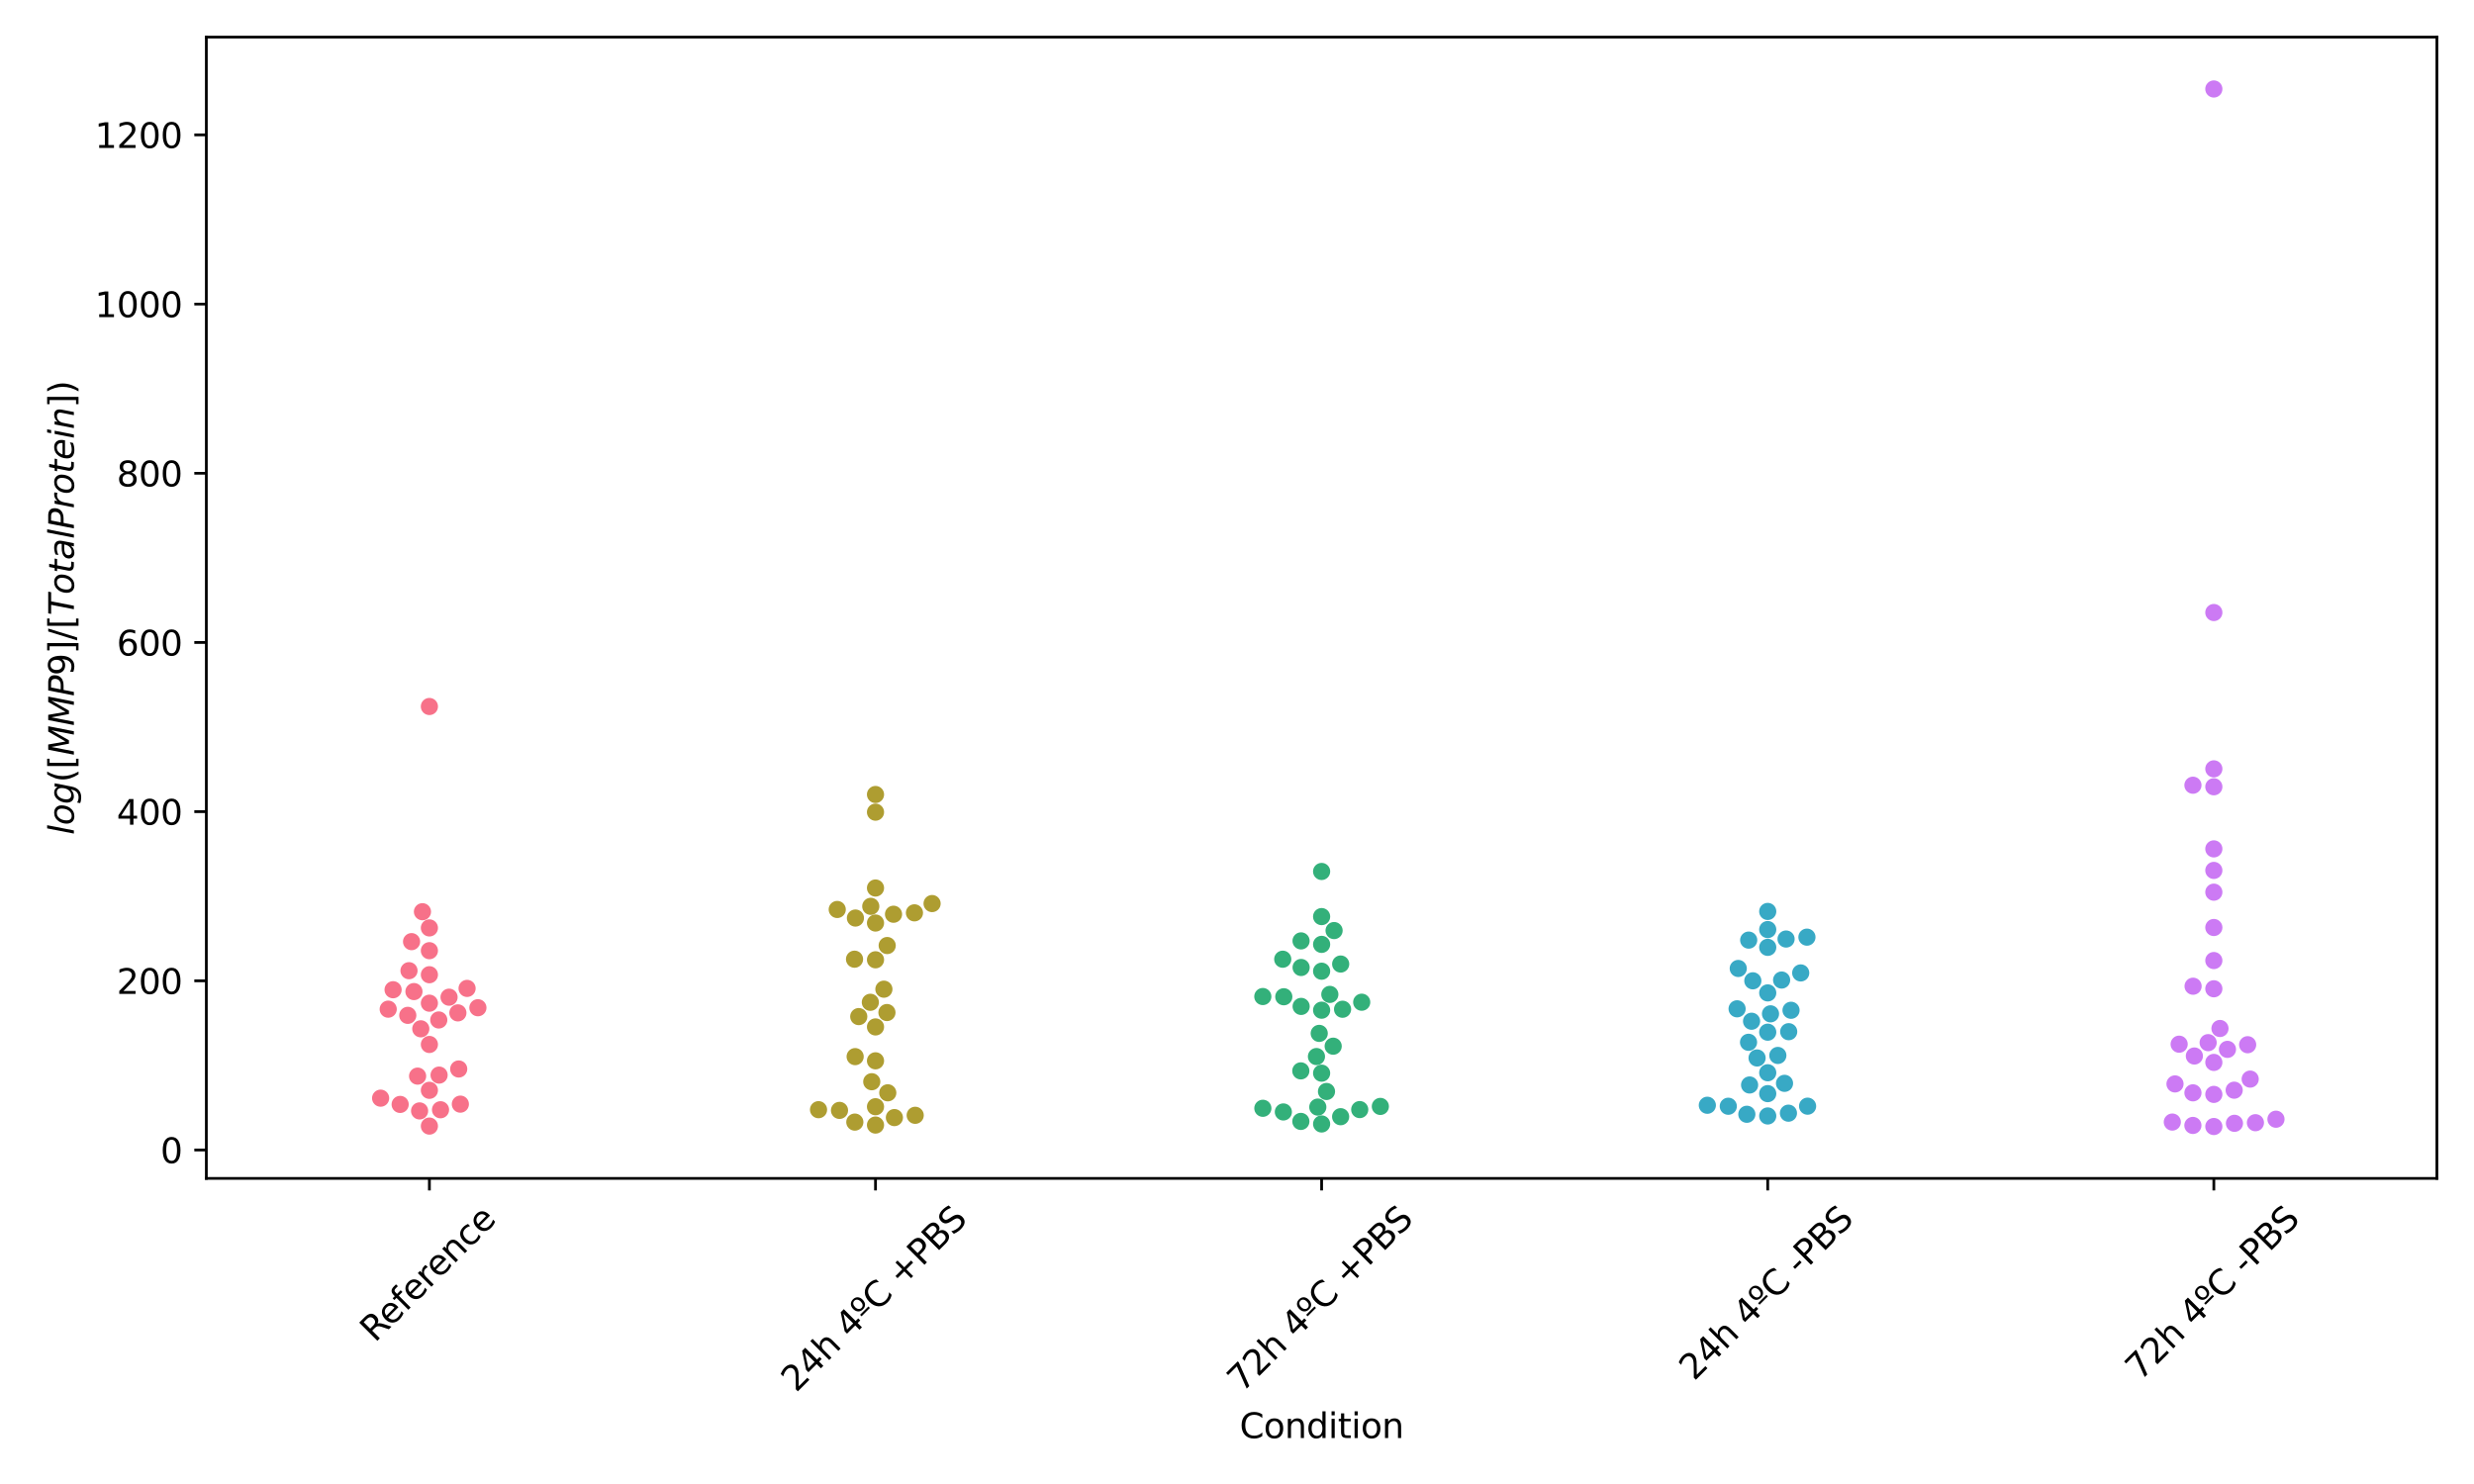 <?xml version="1.0" encoding="utf-8" standalone="no"?>
<!DOCTYPE svg PUBLIC "-//W3C//DTD SVG 1.1//EN"
  "http://www.w3.org/Graphics/SVG/1.1/DTD/svg11.dtd">
<svg xmlns:xlink="http://www.w3.org/1999/xlink" width="720pt" height="432pt" viewBox="0 0 720 432" xmlns="http://www.w3.org/2000/svg" version="1.1">
 <defs>
  <style type="text/css">*{stroke-linejoin: round; stroke-linecap: butt}</style>
 </defs>
 <g id="figure_1">
  <g id="patch_1">
   <path d="M 0 432 
L 720 432 
L 720 0 
L 0 0 
z
" style="fill: #ffffff"/>
  </g>
  <g id="axes_1">
   <g id="patch_2">
    <path d="M 60.05 343.035 
L 709.2 343.035 
L 709.2 10.8 
L 60.05 10.8 
z
" style="fill: #ffffff"/>
   </g>
   <g id="matplotlib.axis_1">
    <g id="xtick_1">
     <g id="line2d_1">
      <defs>
       <path id="mb3ab8f251e" d="M 0 0 
L 0 3.5 
" style="stroke: #000000; stroke-width: 0.8"/>
      </defs>
      <g>
       <use xlink:href="#mb3ab8f251e" x="124.965" y="343.035" style="stroke: #000000; stroke-width: 0.8"/>
      </g>
     </g>
     <g id="text_1">
      <!-- Reference -->
      <g transform="translate(109.114 391.013) rotate(-45) scale(0.1 -0.1)">
       <defs>
        <path id="DejaVuSans-52" d="M 2841 2188 
Q 3044 2119 3236 1894 
Q 3428 1669 3622 1275 
L 4263 0 
L 3584 0 
L 2988 1197 
Q 2756 1666 2539 1819 
Q 2322 1972 1947 1972 
L 1259 1972 
L 1259 0 
L 628 0 
L 628 4666 
L 2053 4666 
Q 2853 4666 3247 4331 
Q 3641 3997 3641 3322 
Q 3641 2881 3436 2590 
Q 3231 2300 2841 2188 
z
M 1259 4147 
L 1259 2491 
L 2053 2491 
Q 2509 2491 2742 2702 
Q 2975 2913 2975 3322 
Q 2975 3731 2742 3939 
Q 2509 4147 2053 4147 
L 1259 4147 
z
" transform="scale(0.016)"/>
        <path id="DejaVuSans-65" d="M 3597 1894 
L 3597 1613 
L 953 1613 
Q 991 1019 1311 708 
Q 1631 397 2203 397 
Q 2534 397 2845 478 
Q 3156 559 3463 722 
L 3463 178 
Q 3153 47 2828 -22 
Q 2503 -91 2169 -91 
Q 1331 -91 842 396 
Q 353 884 353 1716 
Q 353 2575 817 3079 
Q 1281 3584 2069 3584 
Q 2775 3584 3186 3129 
Q 3597 2675 3597 1894 
z
M 3022 2063 
Q 3016 2534 2758 2815 
Q 2500 3097 2075 3097 
Q 1594 3097 1305 2825 
Q 1016 2553 972 2059 
L 3022 2063 
z
" transform="scale(0.016)"/>
        <path id="DejaVuSans-66" d="M 2375 4863 
L 2375 4384 
L 1825 4384 
Q 1516 4384 1395 4259 
Q 1275 4134 1275 3809 
L 1275 3500 
L 2222 3500 
L 2222 3053 
L 1275 3053 
L 1275 0 
L 697 0 
L 697 3053 
L 147 3053 
L 147 3500 
L 697 3500 
L 697 3744 
Q 697 4328 969 4595 
Q 1241 4863 1831 4863 
L 2375 4863 
z
" transform="scale(0.016)"/>
        <path id="DejaVuSans-72" d="M 2631 2963 
Q 2534 3019 2420 3045 
Q 2306 3072 2169 3072 
Q 1681 3072 1420 2755 
Q 1159 2438 1159 1844 
L 1159 0 
L 581 0 
L 581 3500 
L 1159 3500 
L 1159 2956 
Q 1341 3275 1631 3429 
Q 1922 3584 2338 3584 
Q 2397 3584 2469 3576 
Q 2541 3569 2628 3553 
L 2631 2963 
z
" transform="scale(0.016)"/>
        <path id="DejaVuSans-6e" d="M 3513 2113 
L 3513 0 
L 2938 0 
L 2938 2094 
Q 2938 2591 2744 2837 
Q 2550 3084 2163 3084 
Q 1697 3084 1428 2787 
Q 1159 2491 1159 1978 
L 1159 0 
L 581 0 
L 581 3500 
L 1159 3500 
L 1159 2956 
Q 1366 3272 1645 3428 
Q 1925 3584 2291 3584 
Q 2894 3584 3203 3211 
Q 3513 2838 3513 2113 
z
" transform="scale(0.016)"/>
        <path id="DejaVuSans-63" d="M 3122 3366 
L 3122 2828 
Q 2878 2963 2633 3030 
Q 2388 3097 2138 3097 
Q 1578 3097 1268 2742 
Q 959 2388 959 1747 
Q 959 1106 1268 751 
Q 1578 397 2138 397 
Q 2388 397 2633 464 
Q 2878 531 3122 666 
L 3122 134 
Q 2881 22 2623 -34 
Q 2366 -91 2075 -91 
Q 1284 -91 818 406 
Q 353 903 353 1747 
Q 353 2603 823 3093 
Q 1294 3584 2113 3584 
Q 2378 3584 2631 3529 
Q 2884 3475 3122 3366 
z
" transform="scale(0.016)"/>
       </defs>
       <use xlink:href="#DejaVuSans-52"/>
       <use xlink:href="#DejaVuSans-65" x="64.982"/>
       <use xlink:href="#DejaVuSans-66" x="126.506"/>
       <use xlink:href="#DejaVuSans-65" x="161.711"/>
       <use xlink:href="#DejaVuSans-72" x="223.234"/>
       <use xlink:href="#DejaVuSans-65" x="262.098"/>
       <use xlink:href="#DejaVuSans-6e" x="323.621"/>
       <use xlink:href="#DejaVuSans-63" x="387"/>
       <use xlink:href="#DejaVuSans-65" x="441.98"/>
      </g>
     </g>
    </g>
    <g id="xtick_2">
     <g id="line2d_2">
      <g>
       <use xlink:href="#mb3ab8f251e" x="254.795" y="343.035" style="stroke: #000000; stroke-width: 0.8"/>
      </g>
     </g>
     <g id="text_2">
      <!-- 24h 4ºC +PBS -->
      <g transform="translate(231.672 405.556) rotate(-45) scale(0.1 -0.1)">
       <defs>
        <path id="DejaVuSans-32" d="M 1228 531 
L 3431 531 
L 3431 0 
L 469 0 
L 469 531 
Q 828 903 1448 1529 
Q 2069 2156 2228 2338 
Q 2531 2678 2651 2914 
Q 2772 3150 2772 3378 
Q 2772 3750 2511 3984 
Q 2250 4219 1831 4219 
Q 1534 4219 1204 4116 
Q 875 4013 500 3803 
L 500 4441 
Q 881 4594 1212 4672 
Q 1544 4750 1819 4750 
Q 2544 4750 2975 4387 
Q 3406 4025 3406 3419 
Q 3406 3131 3298 2873 
Q 3191 2616 2906 2266 
Q 2828 2175 2409 1742 
Q 1991 1309 1228 531 
z
" transform="scale(0.016)"/>
        <path id="DejaVuSans-34" d="M 2419 4116 
L 825 1625 
L 2419 1625 
L 2419 4116 
z
M 2253 4666 
L 3047 4666 
L 3047 1625 
L 3713 1625 
L 3713 1100 
L 3047 1100 
L 3047 0 
L 2419 0 
L 2419 1100 
L 313 1100 
L 313 1709 
L 2253 4666 
z
" transform="scale(0.016)"/>
        <path id="DejaVuSans-68" d="M 3513 2113 
L 3513 0 
L 2938 0 
L 2938 2094 
Q 2938 2591 2744 2837 
Q 2550 3084 2163 3084 
Q 1697 3084 1428 2787 
Q 1159 2491 1159 1978 
L 1159 0 
L 581 0 
L 581 4863 
L 1159 4863 
L 1159 2956 
Q 1366 3272 1645 3428 
Q 1925 3584 2291 3584 
Q 2894 3584 3203 3211 
Q 3513 2838 3513 2113 
z
" transform="scale(0.016)"/>
        <path id="DejaVuSans-20" transform="scale(0.016)"/>
        <path id="DejaVuSans-ba" d="M 434 1850 
L 2584 1850 
L 2584 1466 
L 434 1466 
L 434 1850 
z
M 1509 4750 
Q 2069 4750 2391 4404 
Q 2713 4059 2713 3463 
Q 2713 2866 2391 2523 
Q 2069 2181 1509 2181 
Q 950 2181 625 2525 
Q 300 2869 300 3463 
Q 300 4059 625 4404 
Q 950 4750 1509 4750 
z
M 1509 4391 
Q 1181 4391 984 4139 
Q 788 3888 788 3463 
Q 788 3047 986 2797 
Q 1184 2547 1509 2547 
Q 1838 2547 2033 2797 
Q 2228 3047 2228 3463 
Q 2228 3891 2034 4141 
Q 1841 4391 1509 4391 
z
" transform="scale(0.016)"/>
        <path id="DejaVuSans-43" d="M 4122 4306 
L 4122 3641 
Q 3803 3938 3442 4084 
Q 3081 4231 2675 4231 
Q 1875 4231 1450 3742 
Q 1025 3253 1025 2328 
Q 1025 1406 1450 917 
Q 1875 428 2675 428 
Q 3081 428 3442 575 
Q 3803 722 4122 1019 
L 4122 359 
Q 3791 134 3420 21 
Q 3050 -91 2638 -91 
Q 1578 -91 968 557 
Q 359 1206 359 2328 
Q 359 3453 968 4101 
Q 1578 4750 2638 4750 
Q 3056 4750 3426 4639 
Q 3797 4528 4122 4306 
z
" transform="scale(0.016)"/>
        <path id="DejaVuSans-2b" d="M 2944 4013 
L 2944 2272 
L 4684 2272 
L 4684 1741 
L 2944 1741 
L 2944 0 
L 2419 0 
L 2419 1741 
L 678 1741 
L 678 2272 
L 2419 2272 
L 2419 4013 
L 2944 4013 
z
" transform="scale(0.016)"/>
        <path id="DejaVuSans-50" d="M 1259 4147 
L 1259 2394 
L 2053 2394 
Q 2494 2394 2734 2622 
Q 2975 2850 2975 3272 
Q 2975 3691 2734 3919 
Q 2494 4147 2053 4147 
L 1259 4147 
z
M 628 4666 
L 2053 4666 
Q 2838 4666 3239 4311 
Q 3641 3956 3641 3272 
Q 3641 2581 3239 2228 
Q 2838 1875 2053 1875 
L 1259 1875 
L 1259 0 
L 628 0 
L 628 4666 
z
" transform="scale(0.016)"/>
        <path id="DejaVuSans-42" d="M 1259 2228 
L 1259 519 
L 2272 519 
Q 2781 519 3026 730 
Q 3272 941 3272 1375 
Q 3272 1813 3026 2020 
Q 2781 2228 2272 2228 
L 1259 2228 
z
M 1259 4147 
L 1259 2741 
L 2194 2741 
Q 2656 2741 2882 2914 
Q 3109 3088 3109 3444 
Q 3109 3797 2882 3972 
Q 2656 4147 2194 4147 
L 1259 4147 
z
M 628 4666 
L 2241 4666 
Q 2963 4666 3353 4366 
Q 3744 4066 3744 3513 
Q 3744 3084 3544 2831 
Q 3344 2578 2956 2516 
Q 3422 2416 3680 2098 
Q 3938 1781 3938 1306 
Q 3938 681 3513 340 
Q 3088 0 2303 0 
L 628 0 
L 628 4666 
z
" transform="scale(0.016)"/>
        <path id="DejaVuSans-53" d="M 3425 4513 
L 3425 3897 
Q 3066 4069 2747 4153 
Q 2428 4238 2131 4238 
Q 1616 4238 1336 4038 
Q 1056 3838 1056 3469 
Q 1056 3159 1242 3001 
Q 1428 2844 1947 2747 
L 2328 2669 
Q 3034 2534 3370 2195 
Q 3706 1856 3706 1288 
Q 3706 609 3251 259 
Q 2797 -91 1919 -91 
Q 1588 -91 1214 -16 
Q 841 59 441 206 
L 441 856 
Q 825 641 1194 531 
Q 1563 422 1919 422 
Q 2459 422 2753 634 
Q 3047 847 3047 1241 
Q 3047 1584 2836 1778 
Q 2625 1972 2144 2069 
L 1759 2144 
Q 1053 2284 737 2584 
Q 422 2884 422 3419 
Q 422 4038 858 4394 
Q 1294 4750 2059 4750 
Q 2388 4750 2728 4690 
Q 3069 4631 3425 4513 
z
" transform="scale(0.016)"/>
       </defs>
       <use xlink:href="#DejaVuSans-32"/>
       <use xlink:href="#DejaVuSans-34" x="63.623"/>
       <use xlink:href="#DejaVuSans-68" x="127.246"/>
       <use xlink:href="#DejaVuSans-20" x="190.625"/>
       <use xlink:href="#DejaVuSans-34" x="222.412"/>
       <use xlink:href="#DejaVuSans-ba" x="286.035"/>
       <use xlink:href="#DejaVuSans-43" x="333.154"/>
       <use xlink:href="#DejaVuSans-20" x="402.979"/>
       <use xlink:href="#DejaVuSans-2b" x="434.766"/>
       <use xlink:href="#DejaVuSans-50" x="518.555"/>
       <use xlink:href="#DejaVuSans-42" x="578.857"/>
       <use xlink:href="#DejaVuSans-53" x="645.711"/>
      </g>
     </g>
    </g>
    <g id="xtick_3">
     <g id="line2d_3">
      <g>
       <use xlink:href="#mb3ab8f251e" x="384.625" y="343.035" style="stroke: #000000; stroke-width: 0.8"/>
      </g>
     </g>
     <g id="text_3">
      <!-- 72h 4ºC +PBS -->
      <g transform="translate(361.502 405.556) rotate(-45) scale(0.1 -0.1)">
       <defs>
        <path id="DejaVuSans-37" d="M 525 4666 
L 3525 4666 
L 3525 4397 
L 1831 0 
L 1172 0 
L 2766 4134 
L 525 4134 
L 525 4666 
z
" transform="scale(0.016)"/>
       </defs>
       <use xlink:href="#DejaVuSans-37"/>
       <use xlink:href="#DejaVuSans-32" x="63.623"/>
       <use xlink:href="#DejaVuSans-68" x="127.246"/>
       <use xlink:href="#DejaVuSans-20" x="190.625"/>
       <use xlink:href="#DejaVuSans-34" x="222.412"/>
       <use xlink:href="#DejaVuSans-ba" x="286.035"/>
       <use xlink:href="#DejaVuSans-43" x="333.154"/>
       <use xlink:href="#DejaVuSans-20" x="402.979"/>
       <use xlink:href="#DejaVuSans-2b" x="434.766"/>
       <use xlink:href="#DejaVuSans-50" x="518.555"/>
       <use xlink:href="#DejaVuSans-42" x="578.857"/>
       <use xlink:href="#DejaVuSans-53" x="645.711"/>
      </g>
     </g>
    </g>
    <g id="xtick_4">
     <g id="line2d_4">
      <g>
       <use xlink:href="#mb3ab8f251e" x="514.455" y="343.035" style="stroke: #000000; stroke-width: 0.8"/>
      </g>
     </g>
     <g id="text_4">
      <!-- 24h 4ºC -PBS -->
      <g transform="translate(493.019 402.182) rotate(-45) scale(0.1 -0.1)">
       <defs>
        <path id="DejaVuSans-2d" d="M 313 2009 
L 1997 2009 
L 1997 1497 
L 313 1497 
L 313 2009 
z
" transform="scale(0.016)"/>
       </defs>
       <use xlink:href="#DejaVuSans-32"/>
       <use xlink:href="#DejaVuSans-34" x="63.623"/>
       <use xlink:href="#DejaVuSans-68" x="127.246"/>
       <use xlink:href="#DejaVuSans-20" x="190.625"/>
       <use xlink:href="#DejaVuSans-34" x="222.412"/>
       <use xlink:href="#DejaVuSans-ba" x="286.035"/>
       <use xlink:href="#DejaVuSans-43" x="333.154"/>
       <use xlink:href="#DejaVuSans-20" x="402.979"/>
       <use xlink:href="#DejaVuSans-2d" x="434.766"/>
       <use xlink:href="#DejaVuSans-50" x="470.85"/>
       <use xlink:href="#DejaVuSans-42" x="531.152"/>
       <use xlink:href="#DejaVuSans-53" x="598.006"/>
      </g>
     </g>
    </g>
    <g id="xtick_5">
     <g id="line2d_5">
      <g>
       <use xlink:href="#mb3ab8f251e" x="644.285" y="343.035" style="stroke: #000000; stroke-width: 0.8"/>
      </g>
     </g>
     <g id="text_5">
      <!-- 72h 4ºC -PBS -->
      <g transform="translate(622.849 402.182) rotate(-45) scale(0.1 -0.1)">
       <use xlink:href="#DejaVuSans-37"/>
       <use xlink:href="#DejaVuSans-32" x="63.623"/>
       <use xlink:href="#DejaVuSans-68" x="127.246"/>
       <use xlink:href="#DejaVuSans-20" x="190.625"/>
       <use xlink:href="#DejaVuSans-34" x="222.412"/>
       <use xlink:href="#DejaVuSans-ba" x="286.035"/>
       <use xlink:href="#DejaVuSans-43" x="333.154"/>
       <use xlink:href="#DejaVuSans-20" x="402.979"/>
       <use xlink:href="#DejaVuSans-2d" x="434.766"/>
       <use xlink:href="#DejaVuSans-50" x="470.85"/>
       <use xlink:href="#DejaVuSans-42" x="531.152"/>
       <use xlink:href="#DejaVuSans-53" x="598.006"/>
      </g>
     </g>
    </g>
    <g id="text_6">
     <!-- Condition -->
     <g transform="translate(360.765 418.625) scale(0.1 -0.1)">
      <defs>
       <path id="DejaVuSans-6f" d="M 1959 3097 
Q 1497 3097 1228 2736 
Q 959 2375 959 1747 
Q 959 1119 1226 758 
Q 1494 397 1959 397 
Q 2419 397 2687 759 
Q 2956 1122 2956 1747 
Q 2956 2369 2687 2733 
Q 2419 3097 1959 3097 
z
M 1959 3584 
Q 2709 3584 3137 3096 
Q 3566 2609 3566 1747 
Q 3566 888 3137 398 
Q 2709 -91 1959 -91 
Q 1206 -91 779 398 
Q 353 888 353 1747 
Q 353 2609 779 3096 
Q 1206 3584 1959 3584 
z
" transform="scale(0.016)"/>
       <path id="DejaVuSans-64" d="M 2906 2969 
L 2906 4863 
L 3481 4863 
L 3481 0 
L 2906 0 
L 2906 525 
Q 2725 213 2448 61 
Q 2172 -91 1784 -91 
Q 1150 -91 751 415 
Q 353 922 353 1747 
Q 353 2572 751 3078 
Q 1150 3584 1784 3584 
Q 2172 3584 2448 3432 
Q 2725 3281 2906 2969 
z
M 947 1747 
Q 947 1113 1208 752 
Q 1469 391 1925 391 
Q 2381 391 2643 752 
Q 2906 1113 2906 1747 
Q 2906 2381 2643 2742 
Q 2381 3103 1925 3103 
Q 1469 3103 1208 2742 
Q 947 2381 947 1747 
z
" transform="scale(0.016)"/>
       <path id="DejaVuSans-69" d="M 603 3500 
L 1178 3500 
L 1178 0 
L 603 0 
L 603 3500 
z
M 603 4863 
L 1178 4863 
L 1178 4134 
L 603 4134 
L 603 4863 
z
" transform="scale(0.016)"/>
       <path id="DejaVuSans-74" d="M 1172 4494 
L 1172 3500 
L 2356 3500 
L 2356 3053 
L 1172 3053 
L 1172 1153 
Q 1172 725 1289 603 
Q 1406 481 1766 481 
L 2356 481 
L 2356 0 
L 1766 0 
Q 1100 0 847 248 
Q 594 497 594 1153 
L 594 3053 
L 172 3053 
L 172 3500 
L 594 3500 
L 594 4494 
L 1172 4494 
z
" transform="scale(0.016)"/>
      </defs>
      <use xlink:href="#DejaVuSans-43"/>
      <use xlink:href="#DejaVuSans-6f" x="69.824"/>
      <use xlink:href="#DejaVuSans-6e" x="131.006"/>
      <use xlink:href="#DejaVuSans-64" x="194.385"/>
      <use xlink:href="#DejaVuSans-69" x="257.861"/>
      <use xlink:href="#DejaVuSans-74" x="285.645"/>
      <use xlink:href="#DejaVuSans-69" x="324.854"/>
      <use xlink:href="#DejaVuSans-6f" x="352.637"/>
      <use xlink:href="#DejaVuSans-6e" x="413.818"/>
     </g>
    </g>
   </g>
   <g id="matplotlib.axis_2">
    <g id="ytick_1">
     <g id="line2d_6">
      <defs>
       <path id="m46e534e96d" d="M 0 0 
L -3.5 0 
" style="stroke: #000000; stroke-width: 0.8"/>
      </defs>
      <g>
       <use xlink:href="#m46e534e96d" x="60.05" y="334.777" style="stroke: #000000; stroke-width: 0.8"/>
      </g>
     </g>
     <g id="text_7">
      <!-- 0 -->
      <g transform="translate(46.688 338.576) scale(0.1 -0.1)">
       <defs>
        <path id="DejaVuSans-30" d="M 2034 4250 
Q 1547 4250 1301 3770 
Q 1056 3291 1056 2328 
Q 1056 1369 1301 889 
Q 1547 409 2034 409 
Q 2525 409 2770 889 
Q 3016 1369 3016 2328 
Q 3016 3291 2770 3770 
Q 2525 4250 2034 4250 
z
M 2034 4750 
Q 2819 4750 3233 4129 
Q 3647 3509 3647 2328 
Q 3647 1150 3233 529 
Q 2819 -91 2034 -91 
Q 1250 -91 836 529 
Q 422 1150 422 2328 
Q 422 3509 836 4129 
Q 1250 4750 2034 4750 
z
" transform="scale(0.016)"/>
       </defs>
       <use xlink:href="#DejaVuSans-30"/>
      </g>
     </g>
    </g>
    <g id="ytick_2">
     <g id="line2d_7">
      <g>
       <use xlink:href="#m46e534e96d" x="60.05" y="285.525" style="stroke: #000000; stroke-width: 0.8"/>
      </g>
     </g>
     <g id="text_8">
      <!-- 200 -->
      <g transform="translate(33.962 289.325) scale(0.1 -0.1)">
       <use xlink:href="#DejaVuSans-32"/>
       <use xlink:href="#DejaVuSans-30" x="63.623"/>
       <use xlink:href="#DejaVuSans-30" x="127.246"/>
      </g>
     </g>
    </g>
    <g id="ytick_3">
     <g id="line2d_8">
      <g>
       <use xlink:href="#m46e534e96d" x="60.05" y="236.274" style="stroke: #000000; stroke-width: 0.8"/>
      </g>
     </g>
     <g id="text_9">
      <!-- 400 -->
      <g transform="translate(33.962 240.073) scale(0.1 -0.1)">
       <use xlink:href="#DejaVuSans-34"/>
       <use xlink:href="#DejaVuSans-30" x="63.623"/>
       <use xlink:href="#DejaVuSans-30" x="127.246"/>
      </g>
     </g>
    </g>
    <g id="ytick_4">
     <g id="line2d_9">
      <g>
       <use xlink:href="#m46e534e96d" x="60.05" y="187.022" style="stroke: #000000; stroke-width: 0.8"/>
      </g>
     </g>
     <g id="text_10">
      <!-- 600 -->
      <g transform="translate(33.962 190.821) scale(0.1 -0.1)">
       <defs>
        <path id="DejaVuSans-36" d="M 2113 2584 
Q 1688 2584 1439 2293 
Q 1191 2003 1191 1497 
Q 1191 994 1439 701 
Q 1688 409 2113 409 
Q 2538 409 2786 701 
Q 3034 994 3034 1497 
Q 3034 2003 2786 2293 
Q 2538 2584 2113 2584 
z
M 3366 4563 
L 3366 3988 
Q 3128 4100 2886 4159 
Q 2644 4219 2406 4219 
Q 1781 4219 1451 3797 
Q 1122 3375 1075 2522 
Q 1259 2794 1537 2939 
Q 1816 3084 2150 3084 
Q 2853 3084 3261 2657 
Q 3669 2231 3669 1497 
Q 3669 778 3244 343 
Q 2819 -91 2113 -91 
Q 1303 -91 875 529 
Q 447 1150 447 2328 
Q 447 3434 972 4092 
Q 1497 4750 2381 4750 
Q 2619 4750 2861 4703 
Q 3103 4656 3366 4563 
z
" transform="scale(0.016)"/>
       </defs>
       <use xlink:href="#DejaVuSans-36"/>
       <use xlink:href="#DejaVuSans-30" x="63.623"/>
       <use xlink:href="#DejaVuSans-30" x="127.246"/>
      </g>
     </g>
    </g>
    <g id="ytick_5">
     <g id="line2d_10">
      <g>
       <use xlink:href="#m46e534e96d" x="60.05" y="137.77" style="stroke: #000000; stroke-width: 0.8"/>
      </g>
     </g>
     <g id="text_11">
      <!-- 800 -->
      <g transform="translate(33.962 141.57) scale(0.1 -0.1)">
       <defs>
        <path id="DejaVuSans-38" d="M 2034 2216 
Q 1584 2216 1326 1975 
Q 1069 1734 1069 1313 
Q 1069 891 1326 650 
Q 1584 409 2034 409 
Q 2484 409 2743 651 
Q 3003 894 3003 1313 
Q 3003 1734 2745 1975 
Q 2488 2216 2034 2216 
z
M 1403 2484 
Q 997 2584 770 2862 
Q 544 3141 544 3541 
Q 544 4100 942 4425 
Q 1341 4750 2034 4750 
Q 2731 4750 3128 4425 
Q 3525 4100 3525 3541 
Q 3525 3141 3298 2862 
Q 3072 2584 2669 2484 
Q 3125 2378 3379 2068 
Q 3634 1759 3634 1313 
Q 3634 634 3220 271 
Q 2806 -91 2034 -91 
Q 1263 -91 848 271 
Q 434 634 434 1313 
Q 434 1759 690 2068 
Q 947 2378 1403 2484 
z
M 1172 3481 
Q 1172 3119 1398 2916 
Q 1625 2713 2034 2713 
Q 2441 2713 2670 2916 
Q 2900 3119 2900 3481 
Q 2900 3844 2670 4047 
Q 2441 4250 2034 4250 
Q 1625 4250 1398 4047 
Q 1172 3844 1172 3481 
z
" transform="scale(0.016)"/>
       </defs>
       <use xlink:href="#DejaVuSans-38"/>
       <use xlink:href="#DejaVuSans-30" x="63.623"/>
       <use xlink:href="#DejaVuSans-30" x="127.246"/>
      </g>
     </g>
    </g>
    <g id="ytick_6">
     <g id="line2d_11">
      <g>
       <use xlink:href="#m46e534e96d" x="60.05" y="88.519" style="stroke: #000000; stroke-width: 0.8"/>
      </g>
     </g>
     <g id="text_12">
      <!-- 1000 -->
      <g transform="translate(27.6 92.318) scale(0.1 -0.1)">
       <defs>
        <path id="DejaVuSans-31" d="M 794 531 
L 1825 531 
L 1825 4091 
L 703 3866 
L 703 4441 
L 1819 4666 
L 2450 4666 
L 2450 531 
L 3481 531 
L 3481 0 
L 794 0 
L 794 531 
z
" transform="scale(0.016)"/>
       </defs>
       <use xlink:href="#DejaVuSans-31"/>
       <use xlink:href="#DejaVuSans-30" x="63.623"/>
       <use xlink:href="#DejaVuSans-30" x="127.246"/>
       <use xlink:href="#DejaVuSans-30" x="190.869"/>
      </g>
     </g>
    </g>
    <g id="ytick_7">
     <g id="line2d_12">
      <g>
       <use xlink:href="#m46e534e96d" x="60.05" y="39.267" style="stroke: #000000; stroke-width: 0.8"/>
      </g>
     </g>
     <g id="text_13">
      <!-- 1200 -->
      <g transform="translate(27.6 43.066) scale(0.1 -0.1)">
       <use xlink:href="#DejaVuSans-31"/>
       <use xlink:href="#DejaVuSans-32" x="63.623"/>
       <use xlink:href="#DejaVuSans-30" x="127.246"/>
       <use xlink:href="#DejaVuSans-30" x="190.869"/>
      </g>
     </g>
    </g>
    <g id="text_14">
     <!-- $log([MMP9]/[Total Protein])$ -->
     <g transform="translate(21.5 243.018) rotate(-90) scale(0.1 -0.1)">
      <defs>
       <path id="DejaVuSans-Oblique-6c" d="M 1172 4863 
L 1747 4863 
L 800 0 
L 225 0 
L 1172 4863 
z
" transform="scale(0.016)"/>
       <path id="DejaVuSans-Oblique-6f" d="M 1625 -91 
Q 1009 -91 651 289 
Q 294 669 294 1325 
Q 294 1706 417 2101 
Q 541 2497 738 2766 
Q 1047 3184 1428 3384 
Q 1809 3584 2291 3584 
Q 2888 3584 3255 3212 
Q 3622 2841 3622 2241 
Q 3622 1825 3500 1412 
Q 3378 1000 3181 728 
Q 2875 309 2494 109 
Q 2113 -91 1625 -91 
z
M 891 1344 
Q 891 869 1089 633 
Q 1288 397 1691 397 
Q 2269 397 2648 901 
Q 3028 1406 3028 2181 
Q 3028 2634 2825 2865 
Q 2622 3097 2228 3097 
Q 1903 3097 1650 2945 
Q 1397 2794 1197 2484 
Q 1050 2253 970 1956 
Q 891 1659 891 1344 
z
" transform="scale(0.016)"/>
       <path id="DejaVuSans-Oblique-67" d="M 3816 3500 
L 3219 434 
Q 3047 -456 2561 -893 
Q 2075 -1331 1253 -1331 
Q 950 -1331 690 -1286 
Q 431 -1241 206 -1147 
L 313 -588 
Q 525 -725 762 -790 
Q 1000 -856 1269 -856 
Q 1816 -856 2167 -557 
Q 2519 -259 2631 300 
L 2681 563 
Q 2441 288 2122 144 
Q 1803 0 1434 0 
Q 903 0 598 351 
Q 294 703 294 1319 
Q 294 1803 478 2267 
Q 663 2731 997 3091 
Q 1219 3328 1514 3456 
Q 1809 3584 2131 3584 
Q 2484 3584 2746 3420 
Q 3009 3256 3138 2956 
L 3238 3500 
L 3816 3500 
z
M 2950 2216 
Q 2950 2641 2750 2872 
Q 2550 3103 2181 3103 
Q 1953 3103 1747 3012 
Q 1541 2922 1394 2759 
Q 1156 2491 1023 2127 
Q 891 1763 891 1375 
Q 891 944 1092 712 
Q 1294 481 1672 481 
Q 2219 481 2584 976 
Q 2950 1472 2950 2216 
z
" transform="scale(0.016)"/>
       <path id="DejaVuSans-28" d="M 1984 4856 
Q 1566 4138 1362 3434 
Q 1159 2731 1159 2009 
Q 1159 1288 1364 580 
Q 1569 -128 1984 -844 
L 1484 -844 
Q 1016 -109 783 600 
Q 550 1309 550 2009 
Q 550 2706 781 3412 
Q 1013 4119 1484 4856 
L 1984 4856 
z
" transform="scale(0.016)"/>
       <path id="DejaVuSans-5b" d="M 550 4863 
L 1875 4863 
L 1875 4416 
L 1125 4416 
L 1125 -397 
L 1875 -397 
L 1875 -844 
L 550 -844 
L 550 4863 
z
" transform="scale(0.016)"/>
       <path id="DejaVuSans-Oblique-4d" d="M 1081 4666 
L 2028 4666 
L 2572 1522 
L 4378 4666 
L 5350 4666 
L 4441 0 
L 3828 0 
L 4622 4091 
L 2791 897 
L 2175 897 
L 1581 4103 
L 788 0 
L 172 0 
L 1081 4666 
z
" transform="scale(0.016)"/>
       <path id="DejaVuSans-Oblique-50" d="M 1081 4666 
L 2541 4666 
Q 3178 4666 3512 4369 
Q 3847 4072 3847 3500 
Q 3847 2731 3353 2303 
Q 2859 1875 1966 1875 
L 1172 1875 
L 806 0 
L 172 0 
L 1081 4666 
z
M 1613 4147 
L 1275 2394 
L 2069 2394 
Q 2606 2394 2893 2669 
Q 3181 2944 3181 3456 
Q 3181 3784 2986 3965 
Q 2791 4147 2438 4147 
L 1613 4147 
z
" transform="scale(0.016)"/>
       <path id="DejaVuSans-39" d="M 703 97 
L 703 672 
Q 941 559 1184 500 
Q 1428 441 1663 441 
Q 2288 441 2617 861 
Q 2947 1281 2994 2138 
Q 2813 1869 2534 1725 
Q 2256 1581 1919 1581 
Q 1219 1581 811 2004 
Q 403 2428 403 3163 
Q 403 3881 828 4315 
Q 1253 4750 1959 4750 
Q 2769 4750 3195 4129 
Q 3622 3509 3622 2328 
Q 3622 1225 3098 567 
Q 2575 -91 1691 -91 
Q 1453 -91 1209 -44 
Q 966 3 703 97 
z
M 1959 2075 
Q 2384 2075 2632 2365 
Q 2881 2656 2881 3163 
Q 2881 3666 2632 3958 
Q 2384 4250 1959 4250 
Q 1534 4250 1286 3958 
Q 1038 3666 1038 3163 
Q 1038 2656 1286 2365 
Q 1534 2075 1959 2075 
z
" transform="scale(0.016)"/>
       <path id="DejaVuSans-5d" d="M 1947 4863 
L 1947 -844 
L 622 -844 
L 622 -397 
L 1369 -397 
L 1369 4416 
L 622 4416 
L 622 4863 
L 1947 4863 
z
" transform="scale(0.016)"/>
       <path id="DejaVuSans-2f" d="M 1625 4666 
L 2156 4666 
L 531 -594 
L 0 -594 
L 1625 4666 
z
" transform="scale(0.016)"/>
       <path id="DejaVuSans-Oblique-54" d="M 378 4666 
L 4325 4666 
L 4225 4134 
L 2559 4134 
L 1759 0 
L 1125 0 
L 1925 4134 
L 275 4134 
L 378 4666 
z
" transform="scale(0.016)"/>
       <path id="DejaVuSans-Oblique-74" d="M 2706 3500 
L 2619 3053 
L 1472 3053 
L 1100 1153 
Q 1081 1047 1072 975 
Q 1063 903 1063 863 
Q 1063 663 1183 572 
Q 1303 481 1569 481 
L 2150 481 
L 2053 0 
L 1503 0 
Q 991 0 739 200 
Q 488 400 488 806 
Q 488 878 497 964 
Q 506 1050 525 1153 
L 897 3053 
L 409 3053 
L 500 3500 
L 978 3500 
L 1172 4494 
L 1747 4494 
L 1556 3500 
L 2706 3500 
z
" transform="scale(0.016)"/>
       <path id="DejaVuSans-Oblique-61" d="M 3438 1997 
L 3047 0 
L 2472 0 
L 2578 531 
Q 2325 219 2001 64 
Q 1678 -91 1281 -91 
Q 834 -91 548 182 
Q 263 456 263 884 
Q 263 1497 752 1853 
Q 1241 2209 2100 2209 
L 2900 2209 
L 2931 2363 
Q 2938 2388 2941 2417 
Q 2944 2447 2944 2509 
Q 2944 2788 2717 2942 
Q 2491 3097 2081 3097 
Q 1800 3097 1504 3025 
Q 1209 2953 897 2809 
L 997 3341 
Q 1322 3463 1633 3523 
Q 1944 3584 2234 3584 
Q 2853 3584 3176 3315 
Q 3500 3047 3500 2534 
Q 3500 2431 3484 2292 
Q 3469 2153 3438 1997 
z
M 2816 1759 
L 2241 1759 
Q 1534 1759 1195 1570 
Q 856 1381 856 984 
Q 856 709 1029 553 
Q 1203 397 1509 397 
Q 1978 397 2328 733 
Q 2678 1069 2791 1631 
L 2816 1759 
z
" transform="scale(0.016)"/>
       <path id="DejaVuSans-Oblique-72" d="M 2853 2969 
Q 2766 3016 2653 3041 
Q 2541 3066 2413 3066 
Q 1953 3066 1609 2717 
Q 1266 2369 1153 1784 
L 800 0 
L 225 0 
L 909 3500 
L 1484 3500 
L 1375 2956 
Q 1603 3259 1920 3421 
Q 2238 3584 2597 3584 
Q 2691 3584 2781 3573 
Q 2872 3563 2963 3538 
L 2853 2969 
z
" transform="scale(0.016)"/>
       <path id="DejaVuSans-Oblique-65" d="M 3078 2063 
Q 3088 2113 3092 2166 
Q 3097 2219 3097 2272 
Q 3097 2653 2873 2875 
Q 2650 3097 2266 3097 
Q 1838 3097 1509 2826 
Q 1181 2556 1013 2059 
L 3078 2063 
z
M 3578 1613 
L 903 1613 
Q 884 1494 878 1425 
Q 872 1356 872 1306 
Q 872 872 1139 634 
Q 1406 397 1894 397 
Q 2269 397 2603 481 
Q 2938 566 3225 728 
L 3116 159 
Q 2806 34 2476 -28 
Q 2147 -91 1806 -91 
Q 1078 -91 686 257 
Q 294 606 294 1247 
Q 294 1794 489 2264 
Q 684 2734 1063 3103 
Q 1306 3334 1642 3459 
Q 1978 3584 2356 3584 
Q 2950 3584 3301 3228 
Q 3653 2872 3653 2272 
Q 3653 2128 3634 1964 
Q 3616 1800 3578 1613 
z
" transform="scale(0.016)"/>
       <path id="DejaVuSans-Oblique-69" d="M 1172 4863 
L 1747 4863 
L 1606 4134 
L 1031 4134 
L 1172 4863 
z
M 909 3500 
L 1484 3500 
L 800 0 
L 225 0 
L 909 3500 
z
" transform="scale(0.016)"/>
       <path id="DejaVuSans-Oblique-6e" d="M 3566 2113 
L 3156 0 
L 2578 0 
L 2988 2091 
Q 3016 2238 3031 2350 
Q 3047 2463 3047 2528 
Q 3047 2791 2881 2937 
Q 2716 3084 2419 3084 
Q 1956 3084 1622 2776 
Q 1288 2469 1184 1941 
L 800 0 
L 225 0 
L 903 3500 
L 1478 3500 
L 1363 2950 
Q 1603 3253 1940 3418 
Q 2278 3584 2650 3584 
Q 3113 3584 3367 3334 
Q 3622 3084 3622 2631 
Q 3622 2519 3608 2391 
Q 3594 2263 3566 2113 
z
" transform="scale(0.016)"/>
       <path id="DejaVuSans-29" d="M 513 4856 
L 1013 4856 
Q 1481 4119 1714 3412 
Q 1947 2706 1947 2009 
Q 1947 1309 1714 600 
Q 1481 -109 1013 -844 
L 513 -844 
Q 928 -128 1133 580 
Q 1338 1288 1338 2009 
Q 1338 2731 1133 3434 
Q 928 4138 513 4856 
z
" transform="scale(0.016)"/>
      </defs>
      <use xlink:href="#DejaVuSans-Oblique-6c" transform="translate(0 0.016)"/>
      <use xlink:href="#DejaVuSans-Oblique-6f" transform="translate(27.783 0.016)"/>
      <use xlink:href="#DejaVuSans-Oblique-67" transform="translate(88.965 0.016)"/>
      <use xlink:href="#DejaVuSans-28" transform="translate(152.441 0.016)"/>
      <use xlink:href="#DejaVuSans-5b" transform="translate(191.455 0.016)"/>
      <use xlink:href="#DejaVuSans-Oblique-4d" transform="translate(230.469 0.016)"/>
      <use xlink:href="#DejaVuSans-Oblique-4d" transform="translate(316.748 0.016)"/>
      <use xlink:href="#DejaVuSans-Oblique-50" transform="translate(403.027 0.016)"/>
      <use xlink:href="#DejaVuSans-39" transform="translate(463.33 0.016)"/>
      <use xlink:href="#DejaVuSans-5d" transform="translate(526.953 0.016)"/>
      <use xlink:href="#DejaVuSans-2f" transform="translate(565.967 0.016)"/>
      <use xlink:href="#DejaVuSans-5b" transform="translate(599.658 0.016)"/>
      <use xlink:href="#DejaVuSans-Oblique-54" transform="translate(638.672 0.016)"/>
      <use xlink:href="#DejaVuSans-Oblique-6f" transform="translate(699.756 0.016)"/>
      <use xlink:href="#DejaVuSans-Oblique-74" transform="translate(760.938 0.016)"/>
      <use xlink:href="#DejaVuSans-Oblique-61" transform="translate(800.146 0.016)"/>
      <use xlink:href="#DejaVuSans-Oblique-6c" transform="translate(861.426 0.016)"/>
      <use xlink:href="#DejaVuSans-Oblique-50" transform="translate(889.209 0.016)"/>
      <use xlink:href="#DejaVuSans-Oblique-72" transform="translate(949.512 0.016)"/>
      <use xlink:href="#DejaVuSans-Oblique-6f" transform="translate(990.625 0.016)"/>
      <use xlink:href="#DejaVuSans-Oblique-74" transform="translate(1051.807 0.016)"/>
      <use xlink:href="#DejaVuSans-Oblique-65" transform="translate(1091.016 0.016)"/>
      <use xlink:href="#DejaVuSans-Oblique-69" transform="translate(1152.539 0.016)"/>
      <use xlink:href="#DejaVuSans-Oblique-6e" transform="translate(1180.322 0.016)"/>
      <use xlink:href="#DejaVuSans-5d" transform="translate(1243.701 0.016)"/>
      <use xlink:href="#DejaVuSans-29" transform="translate(1282.715 0.016)"/>
     </g>
    </g>
   </g>
   <g id="patch_3">
    <path d="M 60.05 343.035 
L 60.05 10.8 
" style="fill: none; stroke: #000000; stroke-width: 0.8; stroke-linejoin: miter; stroke-linecap: square"/>
   </g>
   <g id="patch_4">
    <path d="M 709.2 343.035 
L 709.2 10.8 
" style="fill: none; stroke: #000000; stroke-width: 0.8; stroke-linejoin: miter; stroke-linecap: square"/>
   </g>
   <g id="patch_5">
    <path d="M 60.05 343.035 
L 709.2 343.035 
" style="fill: none; stroke: #000000; stroke-width: 0.8; stroke-linejoin: miter; stroke-linecap: square"/>
   </g>
   <g id="patch_6">
    <path d="M 60.05 10.8 
L 709.2 10.8 
" style="fill: none; stroke: #000000; stroke-width: 0.8; stroke-linejoin: miter; stroke-linecap: square"/>
   </g>
   <g id="PathCollection_1">
    <defs>
     <path id="C0_0_239d5e676a" d="M 0 2.5 
C 0.663 2.5 1.299 2.237 1.768 1.768 
C 2.237 1.299 2.5 0.663 2.5 -0 
C 2.5 -0.663 2.237 -1.299 1.768 -1.768 
C 1.299 -2.237 0.663 -2.5 0 -2.5 
C -0.663 -2.5 -1.299 -2.237 -1.768 -1.768 
C -2.237 -1.299 -2.5 -0.663 -2.5 0 
C -2.5 0.663 -2.237 1.299 -1.768 1.768 
C -1.299 2.237 -0.663 2.5 0 2.5 
z
"/>
    </defs>
    <g clip-path="url(#p921f1d3dfd)">
     <use xlink:href="#C0_0_239d5e676a" x="124.965" y="327.808" style="fill: #f77189"/>
    </g>
    <g clip-path="url(#p921f1d3dfd)">
     <use xlink:href="#C0_0_239d5e676a" x="122.111" y="323.393" style="fill: #f77189"/>
    </g>
    <g clip-path="url(#p921f1d3dfd)">
     <use xlink:href="#C0_0_239d5e676a" x="128.204" y="323.054" style="fill: #f77189"/>
    </g>
    <g clip-path="url(#p921f1d3dfd)">
     <use xlink:href="#C0_0_239d5e676a" x="116.457" y="321.502" style="fill: #f77189"/>
    </g>
    <g clip-path="url(#p921f1d3dfd)">
     <use xlink:href="#C0_0_239d5e676a" x="133.976" y="321.421" style="fill: #f77189"/>
    </g>
    <g clip-path="url(#p921f1d3dfd)">
     <use xlink:href="#C0_0_239d5e676a" x="110.77" y="319.681" style="fill: #f77189"/>
    </g>
    <g clip-path="url(#p921f1d3dfd)">
     <use xlink:href="#C0_0_239d5e676a" x="124.965" y="317.394" style="fill: #f77189"/>
    </g>
    <g clip-path="url(#p921f1d3dfd)">
     <use xlink:href="#C0_0_239d5e676a" x="121.533" y="313.263" style="fill: #f77189"/>
    </g>
    <g clip-path="url(#p921f1d3dfd)">
     <use xlink:href="#C0_0_239d5e676a" x="127.788" y="312.966" style="fill: #f77189"/>
    </g>
    <g clip-path="url(#p921f1d3dfd)">
     <use xlink:href="#C0_0_239d5e676a" x="133.496" y="311.189" style="fill: #f77189"/>
    </g>
    <g clip-path="url(#p921f1d3dfd)">
     <use xlink:href="#C0_0_239d5e676a" x="124.965" y="304.049" style="fill: #f77189"/>
    </g>
    <g clip-path="url(#p921f1d3dfd)">
     <use xlink:href="#C0_0_239d5e676a" x="122.461" y="299.493" style="fill: #f77189"/>
    </g>
    <g clip-path="url(#p921f1d3dfd)">
     <use xlink:href="#C0_0_239d5e676a" x="127.694" y="296.918" style="fill: #f77189"/>
    </g>
    <g clip-path="url(#p921f1d3dfd)">
     <use xlink:href="#C0_0_239d5e676a" x="118.675" y="295.575" style="fill: #f77189"/>
    </g>
    <g clip-path="url(#p921f1d3dfd)">
     <use xlink:href="#C0_0_239d5e676a" x="133.256" y="294.854" style="fill: #f77189"/>
    </g>
    <g clip-path="url(#p921f1d3dfd)">
     <use xlink:href="#C0_0_239d5e676a" x="112.979" y="293.773" style="fill: #f77189"/>
    </g>
    <g clip-path="url(#p921f1d3dfd)">
     <use xlink:href="#C0_0_239d5e676a" x="139.082" y="293.358" style="fill: #f77189"/>
    </g>
    <g clip-path="url(#p921f1d3dfd)">
     <use xlink:href="#C0_0_239d5e676a" x="124.965" y="292.034" style="fill: #f77189"/>
    </g>
    <g clip-path="url(#p921f1d3dfd)">
     <use xlink:href="#C0_0_239d5e676a" x="130.687" y="290.288" style="fill: #f77189"/>
    </g>
    <g clip-path="url(#p921f1d3dfd)">
     <use xlink:href="#C0_0_239d5e676a" x="120.47" y="288.653" style="fill: #f77189"/>
    </g>
    <g clip-path="url(#p921f1d3dfd)">
     <use xlink:href="#C0_0_239d5e676a" x="114.398" y="288.117" style="fill: #f77189"/>
    </g>
    <g clip-path="url(#p921f1d3dfd)">
     <use xlink:href="#C0_0_239d5e676a" x="135.933" y="287.73" style="fill: #f77189"/>
    </g>
    <g clip-path="url(#p921f1d3dfd)">
     <use xlink:href="#C0_0_239d5e676a" x="124.965" y="283.749" style="fill: #f77189"/>
    </g>
    <g clip-path="url(#p921f1d3dfd)">
     <use xlink:href="#C0_0_239d5e676a" x="119.029" y="282.573" style="fill: #f77189"/>
    </g>
    <g clip-path="url(#p921f1d3dfd)">
     <use xlink:href="#C0_0_239d5e676a" x="124.965" y="276.75" style="fill: #f77189"/>
    </g>
    <g clip-path="url(#p921f1d3dfd)">
     <use xlink:href="#C0_0_239d5e676a" x="119.776" y="274.116" style="fill: #f77189"/>
    </g>
    <g clip-path="url(#p921f1d3dfd)">
     <use xlink:href="#C0_0_239d5e676a" x="124.965" y="270.12" style="fill: #f77189"/>
    </g>
    <g clip-path="url(#p921f1d3dfd)">
     <use xlink:href="#C0_0_239d5e676a" x="122.945" y="265.407" style="fill: #f77189"/>
    </g>
    <g clip-path="url(#p921f1d3dfd)">
     <use xlink:href="#C0_0_239d5e676a" x="124.965" y="205.665" style="fill: #f77189"/>
    </g>
   </g>
   <g id="PathCollection_2">
    <defs>
     <path id="C1_0_cec43db626" d="M 0 2.5 
C 0.663 2.5 1.299 2.237 1.768 1.768 
C 2.237 1.299 2.5 0.663 2.5 -0 
C 2.5 -0.663 2.237 -1.299 1.768 -1.768 
C 1.299 -2.237 0.663 -2.5 0 -2.5 
C -0.663 -2.5 -1.299 -2.237 -1.768 -1.768 
C -2.237 -1.299 -2.5 -0.663 -2.5 0 
C -2.5 0.663 -2.237 1.299 -1.768 1.768 
C -1.299 2.237 -0.663 2.5 0 2.5 
z
"/>
    </defs>
    <g clip-path="url(#p921f1d3dfd)">
     <use xlink:href="#C1_0_cec43db626" x="254.795" y="327.509" style="fill: #ae9d31"/>
    </g>
    <g clip-path="url(#p921f1d3dfd)">
     <use xlink:href="#C1_0_cec43db626" x="248.778" y="326.65" style="fill: #ae9d31"/>
    </g>
    <g clip-path="url(#p921f1d3dfd)">
     <use xlink:href="#C1_0_cec43db626" x="260.294" y="325.336" style="fill: #ae9d31"/>
    </g>
    <g clip-path="url(#p921f1d3dfd)">
     <use xlink:href="#C1_0_cec43db626" x="266.348" y="324.67" style="fill: #ae9d31"/>
    </g>
    <g clip-path="url(#p921f1d3dfd)">
     <use xlink:href="#C1_0_cec43db626" x="244.318" y="323.239" style="fill: #ae9d31"/>
    </g>
    <g clip-path="url(#p921f1d3dfd)">
     <use xlink:href="#C1_0_cec43db626" x="238.215" y="323.034" style="fill: #ae9d31"/>
    </g>
    <g clip-path="url(#p921f1d3dfd)">
     <use xlink:href="#C1_0_cec43db626" x="254.795" y="322.173" style="fill: #ae9d31"/>
    </g>
    <g clip-path="url(#p921f1d3dfd)">
     <use xlink:href="#C1_0_cec43db626" x="258.367" y="318.122" style="fill: #ae9d31"/>
    </g>
    <g clip-path="url(#p921f1d3dfd)">
     <use xlink:href="#C1_0_cec43db626" x="253.706" y="314.894" style="fill: #ae9d31"/>
    </g>
    <g clip-path="url(#p921f1d3dfd)">
     <use xlink:href="#C1_0_cec43db626" x="254.795" y="308.808" style="fill: #ae9d31"/>
    </g>
    <g clip-path="url(#p921f1d3dfd)">
     <use xlink:href="#C1_0_cec43db626" x="248.872" y="307.588" style="fill: #ae9d31"/>
    </g>
    <g clip-path="url(#p921f1d3dfd)">
     <use xlink:href="#C1_0_cec43db626" x="254.795" y="298.944" style="fill: #ae9d31"/>
    </g>
    <g clip-path="url(#p921f1d3dfd)">
     <use xlink:href="#C1_0_cec43db626" x="249.921" y="295.935" style="fill: #ae9d31"/>
    </g>
    <g clip-path="url(#p921f1d3dfd)">
     <use xlink:href="#C1_0_cec43db626" x="258.124" y="294.757" style="fill: #ae9d31"/>
    </g>
    <g clip-path="url(#p921f1d3dfd)">
     <use xlink:href="#C1_0_cec43db626" x="253.294" y="291.772" style="fill: #ae9d31"/>
    </g>
    <g clip-path="url(#p921f1d3dfd)">
     <use xlink:href="#C1_0_cec43db626" x="257.237" y="287.958" style="fill: #ae9d31"/>
    </g>
    <g clip-path="url(#p921f1d3dfd)">
     <use xlink:href="#C1_0_cec43db626" x="254.795" y="279.4" style="fill: #ae9d31"/>
    </g>
    <g clip-path="url(#p921f1d3dfd)">
     <use xlink:href="#C1_0_cec43db626" x="248.691" y="279.227" style="fill: #ae9d31"/>
    </g>
    <g clip-path="url(#p921f1d3dfd)">
     <use xlink:href="#C1_0_cec43db626" x="258.197" y="275.252" style="fill: #ae9d31"/>
    </g>
    <g clip-path="url(#p921f1d3dfd)">
     <use xlink:href="#C1_0_cec43db626" x="254.795" y="268.697" style="fill: #ae9d31"/>
    </g>
    <g clip-path="url(#p921f1d3dfd)">
     <use xlink:href="#C1_0_cec43db626" x="248.95" y="267.248" style="fill: #ae9d31"/>
    </g>
    <g clip-path="url(#p921f1d3dfd)">
     <use xlink:href="#C1_0_cec43db626" x="260.04" y="266.139" style="fill: #ae9d31"/>
    </g>
    <g clip-path="url(#p921f1d3dfd)">
     <use xlink:href="#C1_0_cec43db626" x="266.127" y="265.732" style="fill: #ae9d31"/>
    </g>
    <g clip-path="url(#p921f1d3dfd)">
     <use xlink:href="#C1_0_cec43db626" x="243.658" y="264.755" style="fill: #ae9d31"/>
    </g>
    <g clip-path="url(#p921f1d3dfd)">
     <use xlink:href="#C1_0_cec43db626" x="253.416" y="263.84" style="fill: #ae9d31"/>
    </g>
    <g clip-path="url(#p921f1d3dfd)">
     <use xlink:href="#C1_0_cec43db626" x="271.264" y="263.031" style="fill: #ae9d31"/>
    </g>
    <g clip-path="url(#p921f1d3dfd)">
     <use xlink:href="#C1_0_cec43db626" x="254.795" y="258.505" style="fill: #ae9d31"/>
    </g>
    <g clip-path="url(#p921f1d3dfd)">
     <use xlink:href="#C1_0_cec43db626" x="254.795" y="236.425" style="fill: #ae9d31"/>
    </g>
    <g clip-path="url(#p921f1d3dfd)">
     <use xlink:href="#C1_0_cec43db626" x="254.795" y="231.283" style="fill: #ae9d31"/>
    </g>
   </g>
   <g id="PathCollection_3">
    <defs>
     <path id="C2_0_87c912b492" d="M 0 2.5 
C 0.663 2.5 1.299 2.237 1.768 1.768 
C 2.237 1.299 2.5 0.663 2.5 -0 
C 2.5 -0.663 2.237 -1.299 1.768 -1.768 
C 1.299 -2.237 0.663 -2.5 0 -2.5 
C -0.663 -2.5 -1.299 -2.237 -1.768 -1.768 
C -2.237 -1.299 -2.5 -0.663 -2.5 0 
C -2.5 0.663 -2.237 1.299 -1.768 1.768 
C -1.299 2.237 -0.663 2.5 0 2.5 
z
"/>
    </defs>
    <g clip-path="url(#p921f1d3dfd)">
     <use xlink:href="#C2_0_87c912b492" x="384.625" y="327.191" style="fill: #33b07a"/>
    </g>
    <g clip-path="url(#p921f1d3dfd)">
     <use xlink:href="#C2_0_87c912b492" x="378.585" y="326.45" style="fill: #33b07a"/>
    </g>
    <g clip-path="url(#p921f1d3dfd)">
     <use xlink:href="#C2_0_87c912b492" x="390.158" y="325.077" style="fill: #33b07a"/>
    </g>
    <g clip-path="url(#p921f1d3dfd)">
     <use xlink:href="#C2_0_87c912b492" x="373.49" y="323.696" style="fill: #33b07a"/>
    </g>
    <g clip-path="url(#p921f1d3dfd)">
     <use xlink:href="#C2_0_87c912b492" x="395.717" y="323.007" style="fill: #33b07a"/>
    </g>
    <g clip-path="url(#p921f1d3dfd)">
     <use xlink:href="#C2_0_87c912b492" x="367.524" y="322.628" style="fill: #33b07a"/>
    </g>
    <g clip-path="url(#p921f1d3dfd)">
     <use xlink:href="#C2_0_87c912b492" x="383.515" y="322.28" style="fill: #33b07a"/>
    </g>
    <g clip-path="url(#p921f1d3dfd)">
     <use xlink:href="#C2_0_87c912b492" x="401.719" y="322.085" style="fill: #33b07a"/>
    </g>
    <g clip-path="url(#p921f1d3dfd)">
     <use xlink:href="#C2_0_87c912b492" x="386.046" y="317.735" style="fill: #33b07a"/>
    </g>
    <g clip-path="url(#p921f1d3dfd)">
     <use xlink:href="#C2_0_87c912b492" x="384.625" y="312.407" style="fill: #33b07a"/>
    </g>
    <g clip-path="url(#p921f1d3dfd)">
     <use xlink:href="#C2_0_87c912b492" x="378.572" y="311.74" style="fill: #33b07a"/>
    </g>
    <g clip-path="url(#p921f1d3dfd)">
     <use xlink:href="#C2_0_87c912b492" x="383.122" y="307.566" style="fill: #33b07a"/>
    </g>
    <g clip-path="url(#p921f1d3dfd)">
     <use xlink:href="#C2_0_87c912b492" x="387.992" y="304.552" style="fill: #33b07a"/>
    </g>
    <g clip-path="url(#p921f1d3dfd)">
     <use xlink:href="#C2_0_87c912b492" x="383.93" y="300.823" style="fill: #33b07a"/>
    </g>
    <g clip-path="url(#p921f1d3dfd)">
     <use xlink:href="#C2_0_87c912b492" x="384.625" y="294.072" style="fill: #33b07a"/>
    </g>
    <g clip-path="url(#p921f1d3dfd)">
     <use xlink:href="#C2_0_87c912b492" x="390.723" y="293.796" style="fill: #33b07a"/>
    </g>
    <g clip-path="url(#p921f1d3dfd)">
     <use xlink:href="#C2_0_87c912b492" x="378.668" y="292.971" style="fill: #33b07a"/>
    </g>
    <g clip-path="url(#p921f1d3dfd)">
     <use xlink:href="#C2_0_87c912b492" x="396.294" y="291.75" style="fill: #33b07a"/>
    </g>
    <g clip-path="url(#p921f1d3dfd)">
     <use xlink:href="#C2_0_87c912b492" x="373.62" y="290.16" style="fill: #33b07a"/>
    </g>
    <g clip-path="url(#p921f1d3dfd)">
     <use xlink:href="#C2_0_87c912b492" x="367.513" y="290.096" style="fill: #33b07a"/>
    </g>
    <g clip-path="url(#p921f1d3dfd)">
     <use xlink:href="#C2_0_87c912b492" x="387.017" y="289.477" style="fill: #33b07a"/>
    </g>
    <g clip-path="url(#p921f1d3dfd)">
     <use xlink:href="#C2_0_87c912b492" x="384.625" y="282.723" style="fill: #33b07a"/>
    </g>
    <g clip-path="url(#p921f1d3dfd)">
     <use xlink:href="#C2_0_87c912b492" x="378.662" y="281.641" style="fill: #33b07a"/>
    </g>
    <g clip-path="url(#p921f1d3dfd)">
     <use xlink:href="#C2_0_87c912b492" x="390.173" y="280.635" style="fill: #33b07a"/>
    </g>
    <g clip-path="url(#p921f1d3dfd)">
     <use xlink:href="#C2_0_87c912b492" x="373.312" y="279.233" style="fill: #33b07a"/>
    </g>
    <g clip-path="url(#p921f1d3dfd)">
     <use xlink:href="#C2_0_87c912b492" x="384.625" y="274.91" style="fill: #33b07a"/>
    </g>
    <g clip-path="url(#p921f1d3dfd)">
     <use xlink:href="#C2_0_87c912b492" x="378.643" y="273.901" style="fill: #33b07a"/>
    </g>
    <g clip-path="url(#p921f1d3dfd)">
     <use xlink:href="#C2_0_87c912b492" x="388.253" y="270.893" style="fill: #33b07a"/>
    </g>
    <g clip-path="url(#p921f1d3dfd)">
     <use xlink:href="#C2_0_87c912b492" x="384.625" y="266.825" style="fill: #33b07a"/>
    </g>
    <g clip-path="url(#p921f1d3dfd)">
     <use xlink:href="#C2_0_87c912b492" x="384.625" y="253.687" style="fill: #33b07a"/>
    </g>
   </g>
   <g id="PathCollection_4">
    <defs>
     <path id="C3_0_6ace904c5a" d="M 0 2.5 
C 0.663 2.5 1.299 2.237 1.768 1.768 
C 2.237 1.299 2.5 0.663 2.5 -0 
C 2.5 -0.663 2.237 -1.299 1.768 -1.768 
C 1.299 -2.237 0.663 -2.5 0 -2.5 
C -0.663 -2.5 -1.299 -2.237 -1.768 -1.768 
C -2.237 -1.299 -2.5 -0.663 -2.5 0 
C -2.5 0.663 -2.237 1.299 -1.768 1.768 
C -1.299 2.237 -0.663 2.5 0 2.5 
z
"/>
    </defs>
    <g clip-path="url(#p921f1d3dfd)">
     <use xlink:href="#C3_0_6ace904c5a" x="514.455" y="324.862" style="fill: #38a9c5"/>
    </g>
    <g clip-path="url(#p921f1d3dfd)">
     <use xlink:href="#C3_0_6ace904c5a" x="508.377" y="324.369" style="fill: #38a9c5"/>
    </g>
    <g clip-path="url(#p921f1d3dfd)">
     <use xlink:href="#C3_0_6ace904c5a" x="520.482" y="324.051" style="fill: #38a9c5"/>
    </g>
    <g clip-path="url(#p921f1d3dfd)">
     <use xlink:href="#C3_0_6ace904c5a" x="502.978" y="322.035" style="fill: #38a9c5"/>
    </g>
    <g clip-path="url(#p921f1d3dfd)">
     <use xlink:href="#C3_0_6ace904c5a" x="526.058" y="322.014" style="fill: #38a9c5"/>
    </g>
    <g clip-path="url(#p921f1d3dfd)">
     <use xlink:href="#C3_0_6ace904c5a" x="496.881" y="321.748" style="fill: #38a9c5"/>
    </g>
    <g clip-path="url(#p921f1d3dfd)">
     <use xlink:href="#C3_0_6ace904c5a" x="514.455" y="318.362" style="fill: #38a9c5"/>
    </g>
    <g clip-path="url(#p921f1d3dfd)">
     <use xlink:href="#C3_0_6ace904c5a" x="509.179" y="315.845" style="fill: #38a9c5"/>
    </g>
    <g clip-path="url(#p921f1d3dfd)">
     <use xlink:href="#C3_0_6ace904c5a" x="519.343" y="315.367" style="fill: #38a9c5"/>
    </g>
    <g clip-path="url(#p921f1d3dfd)">
     <use xlink:href="#C3_0_6ace904c5a" x="514.455" y="312.284" style="fill: #38a9c5"/>
    </g>
    <g clip-path="url(#p921f1d3dfd)">
     <use xlink:href="#C3_0_6ace904c5a" x="511.356" y="307.981" style="fill: #38a9c5"/>
    </g>
    <g clip-path="url(#p921f1d3dfd)">
     <use xlink:href="#C3_0_6ace904c5a" x="517.397" y="307.247" style="fill: #38a9c5"/>
    </g>
    <g clip-path="url(#p921f1d3dfd)">
     <use xlink:href="#C3_0_6ace904c5a" x="508.871" y="303.419" style="fill: #38a9c5"/>
    </g>
    <g clip-path="url(#p921f1d3dfd)">
     <use xlink:href="#C3_0_6ace904c5a" x="514.455" y="300.474" style="fill: #38a9c5"/>
    </g>
    <g clip-path="url(#p921f1d3dfd)">
     <use xlink:href="#C3_0_6ace904c5a" x="520.56" y="300.329" style="fill: #38a9c5"/>
    </g>
    <g clip-path="url(#p921f1d3dfd)">
     <use xlink:href="#C3_0_6ace904c5a" x="509.753" y="297.286" style="fill: #38a9c5"/>
    </g>
    <g clip-path="url(#p921f1d3dfd)">
     <use xlink:href="#C3_0_6ace904c5a" x="515.264" y="295.133" style="fill: #38a9c5"/>
    </g>
    <g clip-path="url(#p921f1d3dfd)">
     <use xlink:href="#C3_0_6ace904c5a" x="521.239" y="294.097" style="fill: #38a9c5"/>
    </g>
    <g clip-path="url(#p921f1d3dfd)">
     <use xlink:href="#C3_0_6ace904c5a" x="505.541" y="293.671" style="fill: #38a9c5"/>
    </g>
    <g clip-path="url(#p921f1d3dfd)">
     <use xlink:href="#C3_0_6ace904c5a" x="514.455" y="289.038" style="fill: #38a9c5"/>
    </g>
    <g clip-path="url(#p921f1d3dfd)">
     <use xlink:href="#C3_0_6ace904c5a" x="510.119" y="285.521" style="fill: #38a9c5"/>
    </g>
    <g clip-path="url(#p921f1d3dfd)">
     <use xlink:href="#C3_0_6ace904c5a" x="518.499" y="285.296" style="fill: #38a9c5"/>
    </g>
    <g clip-path="url(#p921f1d3dfd)">
     <use xlink:href="#C3_0_6ace904c5a" x="524.057" y="283.225" style="fill: #38a9c5"/>
    </g>
    <g clip-path="url(#p921f1d3dfd)">
     <use xlink:href="#C3_0_6ace904c5a" x="505.879" y="281.926" style="fill: #38a9c5"/>
    </g>
    <g clip-path="url(#p921f1d3dfd)">
     <use xlink:href="#C3_0_6ace904c5a" x="514.455" y="275.778" style="fill: #38a9c5"/>
    </g>
    <g clip-path="url(#p921f1d3dfd)">
     <use xlink:href="#C3_0_6ace904c5a" x="508.917" y="273.671" style="fill: #38a9c5"/>
    </g>
    <g clip-path="url(#p921f1d3dfd)">
     <use xlink:href="#C3_0_6ace904c5a" x="519.795" y="273.355" style="fill: #38a9c5"/>
    </g>
    <g clip-path="url(#p921f1d3dfd)">
     <use xlink:href="#C3_0_6ace904c5a" x="525.866" y="272.808" style="fill: #38a9c5"/>
    </g>
    <g clip-path="url(#p921f1d3dfd)">
     <use xlink:href="#C3_0_6ace904c5a" x="514.455" y="270.599" style="fill: #38a9c5"/>
    </g>
    <g clip-path="url(#p921f1d3dfd)">
     <use xlink:href="#C3_0_6ace904c5a" x="514.455" y="265.327" style="fill: #38a9c5"/>
    </g>
   </g>
   <g id="PathCollection_5">
    <defs>
     <path id="C4_0_a5a49c32e7" d="M 0 2.5 
C 0.663 2.5 1.299 2.237 1.768 1.768 
C 2.237 1.299 2.5 0.663 2.5 -0 
C 2.5 -0.663 2.237 -1.299 1.768 -1.768 
C 1.299 -2.237 0.663 -2.5 0 -2.5 
C -0.663 -2.5 -1.299 -2.237 -1.768 -1.768 
C -2.237 -1.299 -2.5 -0.663 -2.5 0 
C -2.5 0.663 -2.237 1.299 -1.768 1.768 
C -1.299 2.237 -0.663 2.5 0 2.5 
z
"/>
    </defs>
    <g clip-path="url(#p921f1d3dfd)">
     <use xlink:href="#C4_0_a5a49c32e7" x="644.285" y="327.934" style="fill: #cc7af4"/>
    </g>
    <g clip-path="url(#p921f1d3dfd)">
     <use xlink:href="#C4_0_a5a49c32e7" x="638.189" y="327.621" style="fill: #cc7af4"/>
    </g>
    <g clip-path="url(#p921f1d3dfd)">
     <use xlink:href="#C4_0_a5a49c32e7" x="650.286" y="327.003" style="fill: #cc7af4"/>
    </g>
    <g clip-path="url(#p921f1d3dfd)">
     <use xlink:href="#C4_0_a5a49c32e7" x="656.389" y="326.826" style="fill: #cc7af4"/>
    </g>
    <g clip-path="url(#p921f1d3dfd)">
     <use xlink:href="#C4_0_a5a49c32e7" x="632.201" y="326.639" style="fill: #cc7af4"/>
    </g>
    <g clip-path="url(#p921f1d3dfd)">
     <use xlink:href="#C4_0_a5a49c32e7" x="662.369" y="325.807" style="fill: #cc7af4"/>
    </g>
    <g clip-path="url(#p921f1d3dfd)">
     <use xlink:href="#C4_0_a5a49c32e7" x="644.285" y="318.586" style="fill: #cc7af4"/>
    </g>
    <g clip-path="url(#p921f1d3dfd)">
     <use xlink:href="#C4_0_a5a49c32e7" x="638.203" y="318.13" style="fill: #cc7af4"/>
    </g>
    <g clip-path="url(#p921f1d3dfd)">
     <use xlink:href="#C4_0_a5a49c32e7" x="650.206" y="317.36" style="fill: #cc7af4"/>
    </g>
    <g clip-path="url(#p921f1d3dfd)">
     <use xlink:href="#C4_0_a5a49c32e7" x="632.984" y="315.536" style="fill: #cc7af4"/>
    </g>
    <g clip-path="url(#p921f1d3dfd)">
     <use xlink:href="#C4_0_a5a49c32e7" x="654.865" y="314.131" style="fill: #cc7af4"/>
    </g>
    <g clip-path="url(#p921f1d3dfd)">
     <use xlink:href="#C4_0_a5a49c32e7" x="644.285" y="309.275" style="fill: #cc7af4"/>
    </g>
    <g clip-path="url(#p921f1d3dfd)">
     <use xlink:href="#C4_0_a5a49c32e7" x="638.621" y="307.407" style="fill: #cc7af4"/>
    </g>
    <g clip-path="url(#p921f1d3dfd)">
     <use xlink:href="#C4_0_a5a49c32e7" x="648.249" y="305.476" style="fill: #cc7af4"/>
    </g>
    <g clip-path="url(#p921f1d3dfd)">
     <use xlink:href="#C4_0_a5a49c32e7" x="654.128" y="304.123" style="fill: #cc7af4"/>
    </g>
    <g clip-path="url(#p921f1d3dfd)">
     <use xlink:href="#C4_0_a5a49c32e7" x="634.191" y="303.969" style="fill: #cc7af4"/>
    </g>
    <g clip-path="url(#p921f1d3dfd)">
     <use xlink:href="#C4_0_a5a49c32e7" x="642.629" y="303.522" style="fill: #cc7af4"/>
    </g>
    <g clip-path="url(#p921f1d3dfd)">
     <use xlink:href="#C4_0_a5a49c32e7" x="646.071" y="299.397" style="fill: #cc7af4"/>
    </g>
    <g clip-path="url(#p921f1d3dfd)">
     <use xlink:href="#C4_0_a5a49c32e7" x="644.285" y="287.839" style="fill: #cc7af4"/>
    </g>
    <g clip-path="url(#p921f1d3dfd)">
     <use xlink:href="#C4_0_a5a49c32e7" x="638.246" y="287.092" style="fill: #cc7af4"/>
    </g>
    <g clip-path="url(#p921f1d3dfd)">
     <use xlink:href="#C4_0_a5a49c32e7" x="644.285" y="279.62" style="fill: #cc7af4"/>
    </g>
    <g clip-path="url(#p921f1d3dfd)">
     <use xlink:href="#C4_0_a5a49c32e7" x="644.285" y="270.001" style="fill: #cc7af4"/>
    </g>
    <g clip-path="url(#p921f1d3dfd)">
     <use xlink:href="#C4_0_a5a49c32e7" x="644.285" y="259.717" style="fill: #cc7af4"/>
    </g>
    <g clip-path="url(#p921f1d3dfd)">
     <use xlink:href="#C4_0_a5a49c32e7" x="644.285" y="253.384" style="fill: #cc7af4"/>
    </g>
    <g clip-path="url(#p921f1d3dfd)">
     <use xlink:href="#C4_0_a5a49c32e7" x="644.285" y="247.113" style="fill: #cc7af4"/>
    </g>
    <g clip-path="url(#p921f1d3dfd)">
     <use xlink:href="#C4_0_a5a49c32e7" x="644.285" y="229.032" style="fill: #cc7af4"/>
    </g>
    <g clip-path="url(#p921f1d3dfd)">
     <use xlink:href="#C4_0_a5a49c32e7" x="638.202" y="228.581" style="fill: #cc7af4"/>
    </g>
    <g clip-path="url(#p921f1d3dfd)">
     <use xlink:href="#C4_0_a5a49c32e7" x="644.285" y="223.817" style="fill: #cc7af4"/>
    </g>
    <g clip-path="url(#p921f1d3dfd)">
     <use xlink:href="#C4_0_a5a49c32e7" x="644.285" y="178.309" style="fill: #cc7af4"/>
    </g>
    <g clip-path="url(#p921f1d3dfd)">
     <use xlink:href="#C4_0_a5a49c32e7" x="644.285" y="25.902" style="fill: #cc7af4"/>
    </g>
   </g>
  </g>
 </g>
 <defs>
  <clipPath id="p921f1d3dfd">
   <rect x="60.05" y="10.8" width="649.15" height="332.235"/>
  </clipPath>
 </defs>
</svg>
